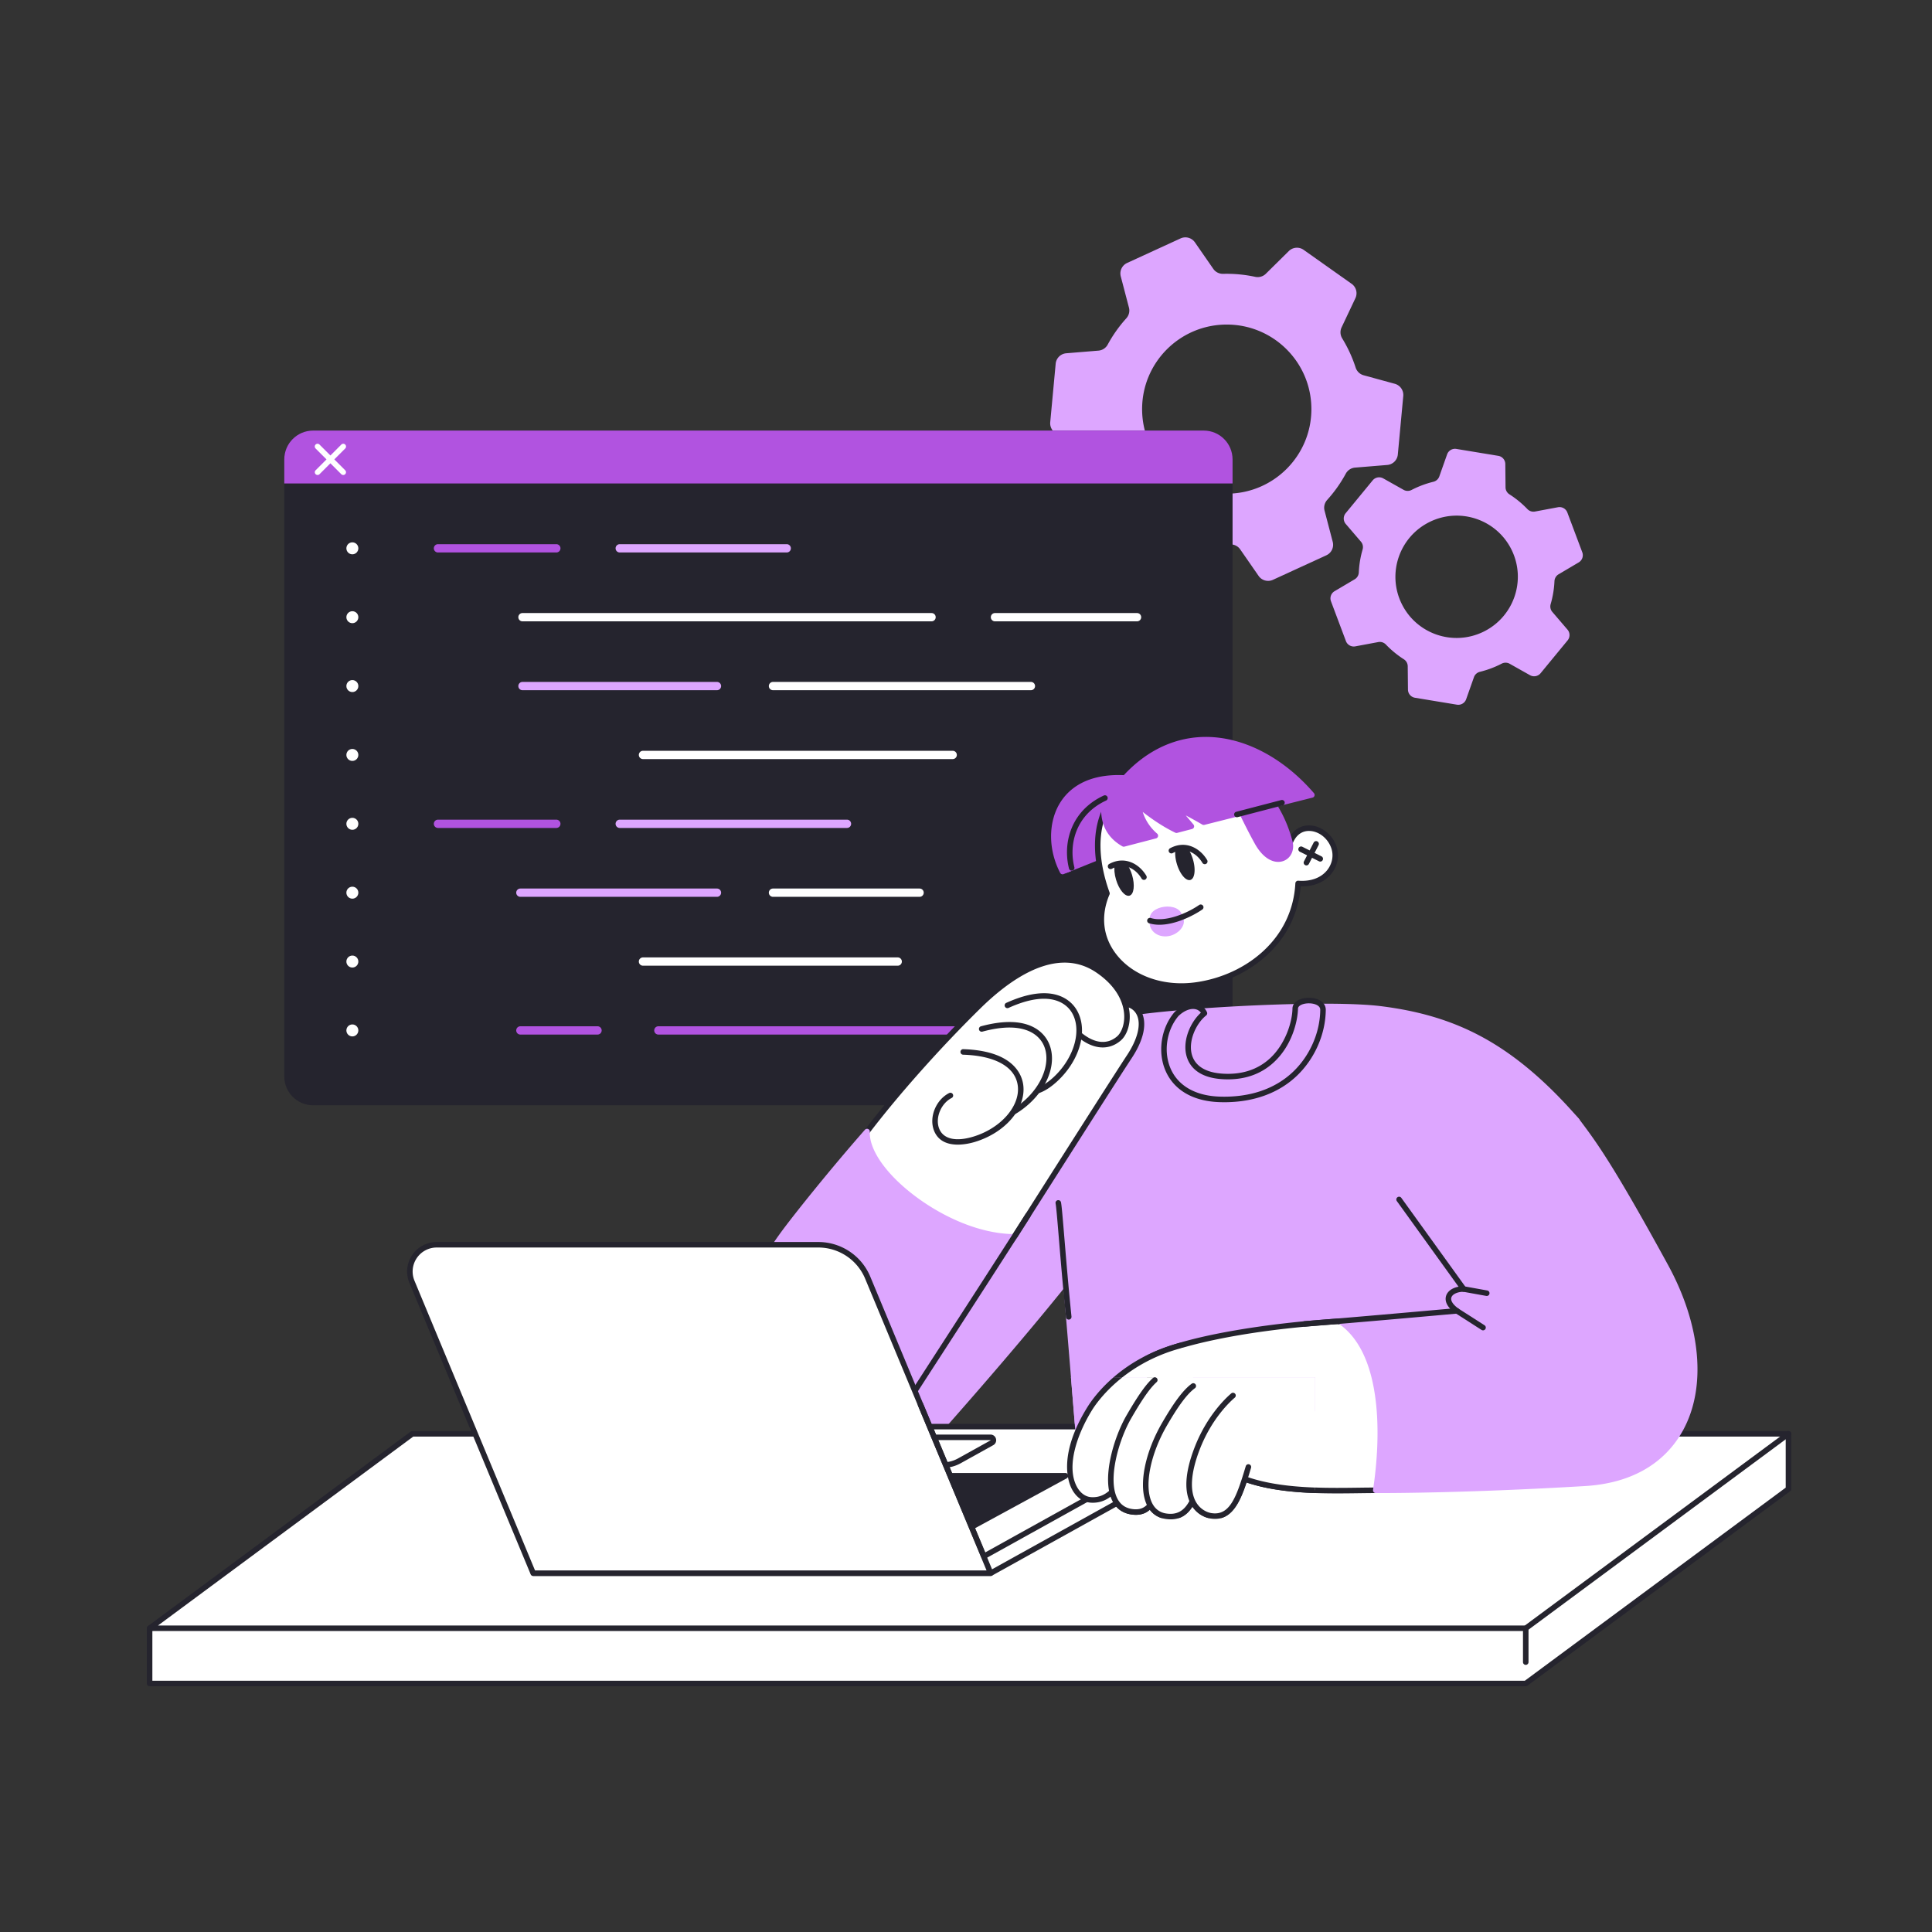 <svg xmlns="http://www.w3.org/2000/svg" viewBox="0 0 1400 1400" width="1400" height="1400"><rect x="0" y="0" width="1400" height="1400" fill="#333333" stroke="none"/><g transform="translate(761.0 172.0) rotate(0.0 128.0 124.5) scale(1.001 1)"><svg width="255.639" height="248.925" viewBox="0 0 255.639 248.925"><path d="m249.472 106.109-22.575-6.187c-2.74-.751-4.892-2.845-5.765-5.548a98.536 98.536 0 0 0-9.721-21.146c-1.483-2.423-1.671-5.42-.458-7.988l10.002-21.162a8.382 8.382 0 0 0-2.733-10.421L183.488 9.052a8.38 8.38 0 0 0-10.737.879l-16.645 16.456c-2.022 2-4.917 2.815-7.697 2.216a97.954 97.954 0 0 0-23.175-2.167c-2.839.074-5.528-1.262-7.146-3.597L104.773 3.61A8.382 8.382 0 0 0 94.382.766l-38.677 17.78a8.38 8.38 0 0 0-4.607 9.738l5.925 22.627c.72 2.747-.018 5.659-1.922 7.765a97.935 97.935 0 0 0-13.444 19c-1.355 2.5-3.859 4.166-6.694 4.399l-23.327 1.919a8.38 8.38 0 0 0-7.658 7.577L.037 133.956a8.382 8.382 0 0 0 6.13 8.859l22.575 6.187c2.74.751 4.892 2.845 5.766 5.548a98.613 98.613 0 0 0 9.72 21.146c1.483 2.423 1.672 5.419.458 7.988l-10.002 21.163a8.382 8.382 0 0 0 2.733 10.421l34.736 24.605a8.38 8.38 0 0 0 10.737-.879l16.645-16.456c2.022-2 4.917-2.816 7.697-2.216a98.006 98.006 0 0 0 23.175 2.167c2.839-.074 5.528 1.262 7.146 3.597l13.316 19.229a8.382 8.382 0 0 0 10.391 2.844l38.676-17.78a8.38 8.38 0 0 0 4.607-9.738l-5.925-22.627c-.719-2.748.018-5.659 1.922-7.766a97.892 97.892 0 0 0 13.444-19c1.355-2.501 3.859-4.166 6.694-4.399l23.328-1.919a8.38 8.38 0 0 0 7.658-7.577l3.94-42.385a8.384 8.384 0 0 0-6.132-8.859zM127.82 185.735c-33.84 0-61.273-27.433-61.273-61.273S93.98 63.189 127.82 63.189s61.273 27.433 61.273 61.273c-.001 33.841-27.434 61.273-61.273 61.273z" fill="#dda6ff"/></svg></g><g transform="translate(206.0 312.0) rotate(0.0 343.5 244.5) scale(1.001 1.001)"><svg width="686.48" height="488.437" viewBox="0 0 686.48 488.437"><path d="M20.878 0h644.723c11.531 0 20.878 9.348 20.878 20.878v446.68c0 11.531-9.348 20.878-20.878 20.878H20.878C9.348 488.437 0 479.089 0 467.558V20.878C0 9.348 9.348 0 20.878 0z" fill="#25242e"/><path d="M665.602 0H20.879C9.348 0 0 9.348 0 20.878v17.419h686.48V20.878C686.48 9.348 677.133 0 665.602 0z" fill="#b153e0"/><g fill="#fff"><path d="M42.68 32.159a1.99 1.99 0 0 1-1.414-.586L22.691 12.998a2 2 0 1 1 2.828-2.828l18.574 18.575a2 2 0 0 1-1.413 3.414z"/><path d="M24.105 32.159a2 2 0 0 1-1.414-3.414L41.266 10.17a2 2 0 1 1 2.828 2.828L25.519 31.573a1.99 1.99 0 0 1-1.414.586z"/></g></svg></g><g transform="translate(1298.0 1037.0) rotate(0.0 -596.0 92.5) scale(-1.002 1)"><svg width="1189.217" height="184.918" viewBox="0 0 1189.217 184.918"><path d="M1187.217 142.918 2 2v40l190 140.918h995.217z" fill="#fff"/><path d="M1187.217 184.918H192c-.429 0-.847-.138-1.191-.394L.809 43.606A2 2 0 0 1 0 42V2A2.001 2.001 0 0 1 2.236.013l1185.217 140.918a2 2 0 0 1 1.764 1.986v40a2 2 0 0 1-2 2zm-994.556-4h992.556v-36.224L4 4.252v36.741z" fill="#25242e"/><path d="M997.217 2H2l190 140.918h995.217z" fill="#fff"/><g fill="#25242e"><path d="M1187.217 144.918H192c-.429 0-.847-.138-1.191-.394L.809 3.606A1.999 1.999 0 0 1 2 0h995.217c.429 0 .847.138 1.191.394l190 140.918a1.999 1.999 0 0 1-1.191 3.606zm-994.556-4h988.502L996.556 4H8.054z"/><path d="M192 169.428a2 2 0 0 1-2-2v-24.511a2 2 0 0 1 4 0v24.511a2 2 0 0 1-2 2z"/></g></svg></g><g transform="translate(251.0 393.0) rotate(0.0 288.0 179.0) scale(1 1.001)"><svg width="575.943" height="357.666" viewBox="0 0 575.943 357.666"><circle cx="4.333" cy="4.333" fill="#fff" r="4.333"/><path d="M319.099 7.333H198.078a3 3 0 1 1 0-6h121.021a3 3 0 1 1 0 6z" fill="#dda6ff"/><path d="M152.141 7.333H66.375a3 3 0 1 1 0-6h85.766a3 3 0 1 1 0 6z" fill="#b153e0"/><g fill="#fff"><path d="M572.944 57.19H469.992a3 3 0 1 1 0-6h102.951a3 3 0 0 1 .001 6zm-148.909 0H127.61a3 3 0 1 1 0-6h296.426a3 3 0 1 1-.001 6z"/><circle cx="4.333" cy="54.19" r="4.333"/><path d="M496.035 107.047H309.141a3 3 0 1 1 0-6h186.894a3 3 0 1 1 0 6z"/></g><path d="M268.546 107.047H127.61a3 3 0 1 1 0-6h140.936a3 3 0 1 1 0 6z" fill="#dda6ff"/><circle cx="4.333" cy="104.047" fill="#fff" r="4.333"/><path d="M439.354 156.904H214.929a3 3 0 1 1 0-6h224.426a3 3 0 1 1-.001 6z" fill="#fff"/><circle cx="4.333" cy="153.904" fill="#fff" r="4.333"/><path d="M362.758 206.762h-164.68a3 3 0 1 1 0-6h164.681a3 3 0 1 1-.001 6z" fill="#dda6ff"/><path d="M152.141 206.762H66.375a3 3 0 1 1 0-6h85.766a3 3 0 1 1 0 6z" fill="#b153e0"/><circle cx="4.333" cy="203.761" fill="#fff" r="4.333"/><path d="M415.369 256.619H309.141a3 3 0 1 1 0-6h106.228a3 3 0 1 1 0 6z" fill="#fff"/><path d="M268.546 256.619H126.078a3 3 0 1 1 0-6h142.468a3 3 0 1 1 0 6z" fill="#dda6ff"/><circle cx="4.333" cy="253.619" fill="#fff" r="4.333"/><path d="M399.524 306.476H214.929a3 3 0 1 1 0-6h184.596a3 3 0 1 1-.001 6z" fill="#fff"/><circle cx="4.333" cy="303.476" fill="#fff" r="4.333"/><path d="M181.992 356.333h-55.915a3 3 0 1 1 0-6h55.915a3 3 0 1 1 0 6zm284.192 0H226.078a3 3 0 1 1 0-6h240.106a3 3 0 1 1 0 6z" fill="#b153e0"/><circle cx="4.333" cy="353.333" fill="#fff" r="4.333"/></svg></g><g transform="translate(530.0 534.0) rotate(0.0 350.0 283.5) scale(1.001 1.001)"><svg width="699.396" height="566.399" viewBox="0 0 699.396 566.399"><g fill="#dda6ff"><path d="M31.049 424.897c14.294-19.162 142.874-173.656 142.874-173.656 58.669-52.141 127.24 48.61 107.182 91.484-28.1 40.752-81.523 104.106-137.715 167.352-61.788 69.544-173.615-3.037-112.341-85.18z"/><path d="M84.336 539.974c-17.584 0-35.068-6.117-48.543-17.096-13.559-11.047-22.111-26.163-24.079-42.564-2.222-18.507 3.91-38.083 17.732-56.613 14.162-18.983 141.654-172.194 142.94-173.739a2.03 2.03 0 0 1 .209-.216c11.666-10.366 24.352-15.448 37.696-15.115 11.623.294 23.695 4.872 34.912 13.24 31.431 23.446 49.758 69.956 37.713 95.702a2.004 2.004 0 0 1-.165.288c-31.488 45.664-92.352 116.316-137.867 167.544-10.782 12.137-29.302 26.923-56.3 28.45a76.219 76.219 0 0 1-4.248.119zM31.049 424.897l1.603 1.196c-30.502 40.89-16.01 76.022 5.668 93.684 35.333 28.788 79.735 15.802 103.575-11.028 45.393-51.092 106.067-121.518 137.468-167.02 10.985-23.826-7.072-68.661-36.551-90.652-13.32-9.936-39.781-22.93-67.448 1.56-4.16 4.999-128.778 154.778-142.711 173.457z"/><path d="M173.922 251.241c13.855-13.63 57.519-38.426 116.701-47.627 37.103-5.768 141.272-11.476 179.31-6.721 52.554 6.57 94.261 25.699 142.076 80.868l-120.383 66.395-195.75 4.044z"/><path d="M295.876 350.201c-.452 0-.891-.153-1.245-.435l-121.953-96.96a1.997 1.997 0 0 1-.158-2.991c13.94-13.713 58.246-38.919 117.797-48.178 18.523-2.88 53.663-5.756 89.524-7.328 40.25-1.765 73.178-1.547 90.341.6 28.597 3.574 51.96 10.704 73.523 22.437 23.672 12.88 46.509 32.214 69.816 59.105a1.998 1.998 0 0 1-.545 3.06l-120.383 66.396a2.008 2.008 0 0 1-.925.249l-195.75 4.045h-.042zm-118.897-99.085 119.576 95.07 194.536-4.02 117.78-64.96c-49.778-56.737-91.7-72.393-139.187-78.329-37.27-4.66-141.616.938-178.754 6.713-56.422 8.772-98.742 31.888-113.951 45.526z"/><path d="m531.652 340.897 18.971 123.789s-272.468 46.696-298.883 46.696c0 0-13.328-165.45-15.1-174.05-16.145-78.393 186.35-44.262 186.35-44.262z"/><path d="M251.74 513.382a2.001 2.001 0 0 1-1.994-1.84c-.133-1.653-13.339-165.424-15.065-173.807-2.62-12.719.153-23.42 8.24-31.805 15.669-16.247 50.865-23.67 104.614-22.043 39.735 1.197 75.431 7.15 75.787 7.21.163.028.322.075.473.143l108.661 47.826a1.998 1.998 0 0 1 1.171 1.527l18.971 123.79a2 2 0 0 1-1.639 2.274c-11.13 1.909-272.936 46.725-299.219 46.725zm81.883-225.661c-35.656 0-71.998 4.579-87.822 20.987-7.216 7.481-9.571 16.713-7.201 28.221 1.693 8.221 13.425 153.111 14.982 172.398 33.176-1.69 270.74-42.176 294.767-46.28l-18.507-120.762-107.425-47.282c-3.623-.591-45.706-7.282-88.794-7.282z"/></g><path d="M244.201 421.818a2 2 0 0 1-1.987-1.795c-2.196-21.316-3.911-42.013-5.164-57.124-1.101-13.282-1.897-22.88-2.367-25.163a2 2 0 0 1 1.555-2.362 1.995 1.995 0 0 1 2.362 1.556c.519 2.52 1.281 11.717 2.436 25.64 1.252 15.094 2.966 35.768 5.157 57.044a2 2 0 0 1-1.992 2.204z" fill="#25242e"/><path d="M300.164 450.448c17.772-10.568 67.404-22.857 138.619-27.361 50.535 7.083 55.66 96.863 27.691 122.29-29.636 0-81.765 3.596-110.971-16.318-12.326-8.405-64.608-73.099-55.339-78.611z" fill="#fff"/><path d="M438.633 547.634c-28.718 0-62.358-1.99-84.256-16.923-12.153-8.286-57.731-64.258-57.304-78.067.07-2.261 1.164-3.377 2.069-3.915 24.458-14.545 87.694-24.361 139.515-27.638a2.1 2.1 0 0 1 .404.016c19.467 2.729 34.271 17.464 41.685 41.493 9.634 31.222 3.835 69.02-12.926 84.257a2 2 0 0 1-1.345.521c-3.665 0-7.694.056-11.96.114-5.034.069-10.368.142-15.882.142zm-137.452-95.465c.002 0-.219.342-.046 1.511.913 6.139 10.057 20.854 24.462 39.362 12.484 16.039 25.824 30.812 31.032 34.364 25.058 17.087 67.118 16.512 97.829 16.085a976.96 976.96 0 0 1 11.226-.113c15.03-14.419 20.193-50.578 11.239-79.6-4.003-12.973-14.285-35.214-38.219-38.683-71.14 4.517-120.324 16.846-137.518 27.07z" fill="#25242e"/><path d="M324.885 486.274c14.331-12.901 10.892-45.609 0-44.054-31.851 4.548-58.428 32.662-65.409 43.911-24.407 39.332-13.672 65.385 1.002 66.189 20.118 1.102 25.521-25.585 35.835-40.65 10.14-14.81 28.572-25.396 28.572-25.396z" fill="#fff"/><path d="M261.674 554.353c-.429 0-.863-.012-1.305-.036-5.716-.313-10.787-3.933-13.912-9.931-2.729-5.237-9.976-24.99 11.32-59.311 4.971-8.01 24.464-35.029 66.587-46.396a2 2 0 1 1 1.042 3.861c-41.758 11.268-60.831 39.165-64.231 44.644-10.515 16.944-18.971 40.384-11.172 55.353 2.456 4.714 6.314 7.552 10.584 7.785 13.315.743 19.574-11.979 26.198-25.433 2.451-4.979 4.986-10.128 7.877-14.351 10.279-15.014 28.457-25.559 29.226-26a2 2 0 0 1 1.993 3.468c-.18.104-18.164 10.544-27.918 24.791-2.729 3.986-5.09 8.781-7.589 13.857-6.402 13.007-13.637 27.698-28.7 27.699z" fill="#25242e"/><path d="M306.534 465.533c-4.01 3.654-9.17 9.977-18.875 26.82-12.6 21.867-22.861 66.539 3.647 68.698 19.237 1.567 17.316-26.281 22.707-43.481 3.991-12.734 16.66-26.426 23.936-34.66 7.278-8.234-12.446-31.979-31.415-17.377z" fill="#fff"/><path d="M292.87 563.116c-.559 0-1.132-.023-1.726-.072-6.985-.568-12.092-3.84-15.18-9.722-8.372-15.949.995-46.406 9.962-61.968 10.423-18.089 15.585-23.951 19.261-27.3a2 2 0 0 1 2.694 2.957c-3.448 3.142-8.341 8.728-18.489 26.34-8.861 15.378-17.226 44.128-9.886 58.111 2.443 4.653 6.356 7.138 11.963 7.595 11.578.935 14.394-10.097 17.367-27.047.903-5.146 1.836-10.467 3.269-15.039 3.859-12.312 15.294-25.19 22.861-33.711l1.485-1.675a2 2 0 1 1 2.997 2.648l-1.491 1.683c-7.34 8.266-18.432 20.757-22.035 32.251-1.355 4.324-2.266 9.515-3.146 14.534-2.506 14.289-5.337 30.413-19.906 30.415z" fill="#25242e"/><path d="M370.312 490.25c2.842-13.303-15.064-35.717-35.927-20.417-6.3 4.62-13.001 14.2-20.683 27.426-17.432 30.012-19.31 63.524.528 66.819 21.4 3.554 23.146-23.224 28.507-41.402 5.155-17.477 27.575-32.426 27.575-32.426z" fill="#fff"/><path d="M318.07 566.412a25.28 25.28 0 0 1-4.168-.361c-5.923-.983-10.462-4.495-13.127-10.155-6.278-13.334-1.778-37.302 11.197-59.641 8.723-15.018 15.271-23.664 21.229-28.033a2 2 0 1 1 2.366 3.225c-5.493 4.029-11.703 12.3-20.136 26.818-12.152 20.921-16.69 43.919-11.037 55.927 2.11 4.481 5.529 7.145 10.163 7.914 15.836 2.623 19.626-13.132 23.64-29.82.861-3.578 1.674-6.959 2.622-10.174 5.299-17.967 27.443-32.897 28.383-33.524a2 2 0 0 1 2.22 3.328c-.218.146-21.88 14.761-26.766 31.327-.92 3.118-1.721 6.45-2.569 9.979-3.76 15.629-7.985 33.189-24.017 33.19z" fill="#25242e"/><path d="M403.554 533.803c2.892-3.993-30.18-66.175-40.408-57.065-.88.784-16.393 13.414-26.041 38.543-14.794 38.531 3.057 47.496 10.209 48.574 15.331 2.313 20.585-14.034 26.984-35.382 6.737 7.096 20.333 9.394 29.256 5.33z" fill="#fff"/><path d="M350.121 566.075a20.79 20.79 0 0 1-3.106-.242c-2.134-.321-9.455-1.984-14.048-9.871-5.448-9.356-4.684-23.284 2.27-41.397 8.768-22.837 22.45-35.774 26.435-39.196l.143-.123a1.999 1.999 0 1 1 2.661 2.986l-.198.172c-3.805 3.267-16.874 15.633-25.307 37.595-6.407 16.688-7.288 29.811-2.548 37.951 2.938 5.045 7.705 7.403 11.188 7.929 13.283 2.004 18.065-11.607 24.77-33.979a2 2 0 0 1 3.832 1.148c-5.697 19.006-11.1 37.024-26.092 37.027z" fill="#25242e"/><path d="m440.734 423.087 84.449-7.616c-11.491-8.214-5.108-15.793 4.879-15.793l-77.071-106.607c-24.078-74.706 127.862-50.945 159.018-15.31 11.933 15.942 23.4 30.707 64.242 105.376 42.068 76.91 20.74 152.469-58.381 157.176-92.58 5.508-151.396 5.064-151.396 5.064 6.432-42.928 5.895-100.504-25.74-122.29z" fill="#dda6ff"/><path d="M469.426 547.384c-1.888 0-2.893-.006-2.968-.007a2.001 2.001 0 0 1-1.963-2.296c2.635-17.59 5.019-43.75 1.405-68.489-3.637-24.896-12.486-42.345-26.3-51.857a2 2 0 0 1 .955-3.639l79.761-7.193c-3.747-4.034-3.531-7.445-2.927-9.33 1.071-3.338 4.449-5.735 8.994-6.57l-75.013-103.76a2.003 2.003 0 0 1-.283-.559c-7.901-24.514 3.264-36.919 14.021-43.009 36.345-20.576 124.585-1.477 148.406 25.769.033.038.065.077.095.118l.935 1.248c11.611 15.499 23.618 31.525 63.46 104.366 24.022 43.919 28.04 88.796 10.747 120.046-13.431 24.27-37.9 38.132-70.764 40.087-80.043 4.764-135.468 5.075-148.561 5.075zm-.64-4c11.733-.01 67.603-.227 148.965-5.067 31.426-1.87 54.768-15.021 67.501-38.031 16.626-30.045 12.605-73.479-10.756-116.189-39.706-72.591-51.625-88.501-63.152-103.888l-.89-1.188c-10.579-12.044-36.792-23.566-66.82-29.368-32.025-6.187-60.643-4.504-76.554 4.503-13.687 7.748-17.818 20.533-12.281 38.002l76.884 106.348a2 2 0 0 1-1.621 3.172c-4.442 0-8.087 1.692-8.864 4.116-.724 2.259 1.152 5.193 5.149 8.051a2 2 0 0 1-.983 3.619l-79.36 7.157c12.402 10.613 20.419 27.87 23.855 51.394 3.53 24.166 1.46 49.577-1.073 67.369z" fill="#dda6ff"/><path d="M414.976 426.946a2 2 0 0 1-.15-3.995c27.948-2.128 88.241-7.505 105.488-9.051-3.746-4.033-3.53-7.444-2.925-9.329 1.071-3.34 4.451-5.737 9-6.571l-44.644-61.953a2 2 0 1 1 3.245-2.338l46.695 64.799a1.999 1.999 0 0 1-1.622 3.169c-4.442 0-8.087 1.692-8.864 4.116-.724 2.259 1.152 5.193 5.149 8.051a2 2 0 0 1-.983 3.619c-.772.069-77.563 6.989-110.233 9.477a2.073 2.073 0 0 1-.156.006z" fill="#25242e"/><path d="M546.803 404.697c-.118 0-.237-.01-.357-.032l-16.739-3.02a1.999 1.999 0 0 1-1.613-2.323 1.995 1.995 0 0 1 2.323-1.612l16.739 3.02a1.999 1.999 0 0 1-.353 3.967zm-2.685 24.893c-.369 0-.742-.102-1.076-.315l-18.937-12.119a2 2 0 1 1 2.157-3.369l18.937 12.119a2 2 0 0 1-1.081 3.684z" fill="#25242e"/><path d="m265.642 87.034-23.117 9.308c-4.723-29.721 4.963-51.511 36.541-61.252z" fill="#b153e0"/><path d="M242.526 98.341a1.997 1.997 0 0 1-1.976-1.687c-5.205-32.751 7.556-54.107 37.927-63.477a2.001 2.001 0 0 1 2.526 2.411l-13.424 51.944a2 2 0 0 1-1.189 1.355l-23.117 9.308a1.983 1.983 0 0 1-.747.146zm33.686-60.198c-25.306 9.018-35.82 27.186-32.075 55.394l19.822-7.981zm-10.57 48.891h.01z" fill="#b153e0"/><path d="M271.875 113.292c-15.244-42.371-5.583-79.999 41.204-92.973 48.41-13.424 79.218 13.647 91.314 56.226 6.768-17.603 27.848-10.925 32.116 4.492 3.158 11.407-5.751 26.573-26.256 25.046-2.185 41.689-36.917 68.187-73.411 73.455-44.679 6.45-81.54-27.284-64.967-66.246z" fill="#fff"/><path d="M325.773 182.34c-20.615 0-39.304-8.24-50.459-22.732-10.362-13.462-12.333-29.902-5.583-46.373-8.72-24.663-8.722-46.595.005-63.46 7.821-15.116 22.224-25.676 42.809-31.384 23.638-6.554 44.14-4.07 60.936 7.388 13.998 9.548 24.791 25.212 31.395 45.488 3.312-4.896 8.252-7.472 14.085-7.184 8.769.425 16.96 7.33 19.476 16.42 1.756 6.343.175 13.332-4.23 18.696-4.972 6.054-12.757 9.204-22.086 8.979-1.49 19.218-9.883 36.388-24.35 49.759-13.453 12.434-31.438 20.809-50.643 23.581a79.538 79.538 0 0 1-11.355.822zm11.209-163.506c-7.362 0-15.16 1.137-23.368 3.413-19.469 5.398-33.036 15.278-40.325 29.366-8.288 16.02-8.126 37.113.468 61.002.171.475.156.995-.042 1.46-6.519 15.324-4.825 30.629 4.769 43.094 12.294 15.973 34.546 23.784 58.073 20.391 18.412-2.658 35.636-10.67 48.499-22.56 14.184-13.109 22.206-30.061 23.2-49.021.028-.537.272-1.041.676-1.396s.933-.539 1.47-.493c8.88.659 16.238-1.977 20.714-7.429 3.58-4.358 4.875-10 3.466-15.091-2.069-7.473-8.72-13.147-15.815-13.491-5.686-.272-10.124 2.986-12.507 9.185a2 2 0 0 1-3.791-.171c-6.155-21.665-16.958-38.266-31.243-48.009-10.009-6.829-21.47-10.25-34.244-10.25z" fill="#25242e"/><path d="M365.704 46.503s6.968 15.359 14.852 29.625c11.052 19.998 26.285 12.359 23.837.418-5.091-19.688-15.026-34.781-28.508-46.51z" fill="#b153e0"/><path d="M395.853 90.468c-5.179 0-11.577-3.476-17.047-13.373-7.832-14.171-14.853-29.612-14.923-29.767a2.002 2.002 0 0 1 .12-1.878l10.182-16.467a2.002 2.002 0 0 1 3.014-.457c14.624 12.722 24.153 28.265 29.131 47.518.009.033.016.066.023.1 1.255 6.12-1.508 11.738-6.717 13.661a10.904 10.904 0 0 1-3.783.663zm-27.884-43.826c1.654 3.584 7.705 16.517 14.338 28.518 5.684 10.285 12.14 12.294 15.944 10.893 3.299-1.218 5.019-4.938 4.193-9.058-4.57-17.636-13.12-32.014-26.11-43.881z" fill="#b153e0"/><path d="M426.275 90.244c-.301 0-.606-.067-.893-.211l-13.863-6.932a2 2 0 0 1 1.789-3.579l13.863 6.932a2 2 0 0 1-.896 3.79z" fill="#25242e"/><path d="M416.268 93.018a1.999 1.999 0 0 1-1.776-2.916l7.007-13.593a1.999 1.999 0 1 1 3.555 1.832l-7.007 13.593a1.997 1.997 0 0 1-1.779 1.084zm-73.585-.882c-.684 0-1.35-.351-1.724-.982-4.161-7.04-12.414-11.951-21.474-7.058a2 2 0 1 1-1.901-3.52c11.338-6.127 21.85.134 26.819 8.542a2 2 0 0 1-1.72 3.018z" fill="#25242e"/><path d="M322.493 92.005c2.197 7.329 6.572 12.493 9.771 11.534s4.012-7.678 1.815-15.007c-1.047-3.492-2.588-6.493-4.261-8.574-.281-.35-8.222.8-8.329 1.401-.5 2.803-.199 6.633 1.004 10.646zm-23.848 11.497c-.684 0-1.35-.351-1.724-.982-4.161-7.04-12.414-11.956-21.474-7.058a2 2 0 0 1-1.901-3.52c11.338-6.127 21.85.133 26.819 8.542a2 2 0 0 1-1.72 3.018z" fill="#25242e"/><path d="M278.455 103.371c2.197 7.329 6.572 12.493 9.771 11.534s4.012-7.678 1.815-15.007c-1.047-3.492-2.588-6.493-4.261-8.574-.281-.35-8.222.8-8.329 1.401-.499 2.803-.199 6.633 1.004 10.646z" fill="#25242e"/><path d="M284.911 29.726c41.257-45.222 98.093-30.827 135.286 12.276l-78.294 19.736c-7.692-4.518-16.07-8.923-20.584-10.812l11.656 13.799-10.769 2.805c-9.752-4.706-18.91-11.132-27.763-18.443 1.482 8.927 5.518 16.466 12.447 22.433l-22.852 5.954c-11.811-6.714-16.356-17.791-13.634-33.23-22.767 10.527-28.502 33.081-24.07 50.563l-6.579 2.649c-14.355-27.631-6.093-70.42 45.156-67.73z" fill="#b153e0"/><path d="M239.756 99.458a2 2 0 0 1-1.776-1.078c-8.866-17.068-8.734-37.201.339-51.291 6.125-9.512 19.028-20.551 45.753-19.404C301.175 9.263 322.054-.285 344.52.007c27.067.375 55.201 15.205 77.19 40.688a2 2 0 0 1-1.025 3.246l-78.294 19.736a2.012 2.012 0 0 1-1.502-.215 282.278 282.278 0 0 0-11.978-6.646l5.59 6.618a2.002 2.002 0 0 1-1.023 3.227l-10.769 2.806a2.007 2.007 0 0 1-1.374-.135c-7.557-3.646-15.312-8.584-23.583-15.023 1.984 6.162 5.482 11.425 10.442 15.696a2 2 0 0 1-.801 3.451l-22.852 5.954a2 2 0 0 1-1.493-.197c-11.551-6.565-16.64-17.133-15.16-31.442-18.971 10.633-23.641 30.675-19.617 46.546a2 2 0 0 1-1.192 2.347l-6.579 2.649a1.982 1.982 0 0 1-.744.145zm40.634-67.853c-17.917 0-31.244 6.056-38.708 17.649-7.899 12.268-8.229 30.403-.96 45.658l3.275-1.319c-3.875-18.094 2.449-40.475 25.568-51.163a2 2 0 0 1 2.809 2.163c-2.528 14.339 1.384 24.403 11.959 30.738l18.558-4.835c-5.546-5.73-9.046-12.805-10.42-21.081a2.001 2.001 0 0 1 3.247-1.87c9.518 7.86 18.26 13.71 26.7 17.863l6.981-1.818-9.607-11.373c-.596-.706-.631-1.729-.085-2.474s1.532-1.021 2.385-.662c4.467 1.869 12.475 6.059 20.117 10.517l74.318-18.733c-20.898-23.12-47.005-36.512-72.059-36.858-21.572-.326-41.65 9.061-58.077 27.066a1.986 1.986 0 0 1-1.582.649 86.441 86.441 0 0 0-4.419-.117z" fill="#b153e0"/><path d="M365.936 58.139a2.001 2.001 0 0 1-.503-3.936l32.621-8.498a2 2 0 0 1 1.008 3.871l-32.621 8.498a2.006 2.006 0 0 1-.505.065zM246.332 96.808a2 2 0 0 1-1.937-1.509c-4.658-18.37 1.318-41.842 25.169-52.869a2 2 0 0 1 1.679 3.631c-21.768 10.064-27.222 31.488-22.97 48.256a2 2 0 0 1-1.941 2.491z" fill="#25242e"/><path d="M326.391 129.97c-1.344-11.429-25.757-8.263-23.416 3.025-1.363 5.043 3.352 11.892 12.05 11.377 8.384-.495 15.441-8.836 11.366-14.402z" fill="#dda6ff"/><path d="M309.858 135.972c-2.587 0-5.107-.325-7.481-1.069a2 2 0 0 1-1.31-2.507 1.999 1.999 0 0 1 2.507-1.31c9.995 3.132 25.186-2.698 35.072-9.441a2 2 0 0 1 2.254 3.304c-6.712 4.578-19.522 11.023-31.042 11.023z" fill="#25242e"/><path d="M204.787 361.929c34.662-54.564 74.433-117.048 83.238-130.368 25.558-38.666-10.768-52.154-28.292-21.865-10.43 18.028-24.613 26.133-32.449 19.341s-.545-47.982 11.424-29.096c13.315 21.01 29.918 28.524 41.788 18.383 7.969-6.807 11.817-31.031-15.178-49.407-25.049-17.051-56.003-3.78-86.504 26.206-27.88 27.409-58.178 61.121-80.627 90.553-26.67 34.967 80.021 118.094 106.6 76.253z" fill="#fff"/><path d="M181.908 375.434c-1.032 0-2.085-.038-3.161-.114-28.954-2.057-70.034-32.113-82.934-60.682-5.408-11.978-5.137-22.411.784-30.175 21.605-28.326 51.817-62.258 80.815-90.767 34.223-33.646 65.01-42.785 89.031-26.434 11.929 8.12 17.466 16.969 19.97 24.138 4.822.903 8.699 3.863 10.75 8.255 2.218 4.75 4.198 15.355-7.47 33.008-8.947 13.536-50.193 78.35-83.218 130.338-5.19 8.171-13.644 12.432-24.567 12.433zm59.295-212.045c-21.844 0-44.201 16.657-60.987 33.159-28.871 28.384-58.942 62.156-80.439 90.341-6.285 8.24-3.643 18.743-.319 26.103 12.175 26.962 52.333 56.403 79.572 58.338 11.056.784 19.155-2.738 24.068-10.473 33.034-52.003 74.294-116.839 83.257-130.398 7.737-11.706 10.356-22.316 7.183-29.11-1.22-2.612-3.257-4.49-5.874-5.469.396 1.881.588 3.564.666 4.988.425 7.772-2.14 15.222-6.536 18.977-4.643 3.967-10.187 5.595-16.034 4.717-9.851-1.483-20.058-9.848-28.743-23.551-1.704-2.688-3.368-4.132-4.565-3.969-1.202.168-3.152 2.208-4.691 7.405-2.609 8.812-2.19 20.46.831 23.078.835.724.925 1.987.201 2.821a1.998 1.998 0 0 1-2.821.202c-5.25-4.551-4.562-18.742-2.047-27.237 1.842-6.223 4.6-9.761 7.974-10.23 2.943-.418 5.802 1.537 8.496 5.789 7.937 12.524 17.399 20.446 25.96 21.736 4.733.707 9.052-.566 12.84-3.803 2.853-2.438 5.549-8.242 5.14-15.718-.357-6.518-3.448-19.15-20.144-30.516-7.409-5.044-15.166-7.18-22.988-7.18z" fill="#25242e"/><path d="M148.047 451.34c7.029-11.081 30.698-48.412 56.74-89.411-48.132-.351-107.873-46.342-106.6-76.253-25.532 29.098-49.747 59.447-58.997 71.811-76.562 102.333-21.717 180.985 45.925 180.481 0 0 46.453-60.649 62.932-86.628z" fill="#dda6ff"/><path d="M84.467 539.97c-32.06 0-60.712-17.35-74.889-45.4-19.331-38.248-9.122-88.65 28.01-138.281 8.997-12.025 32.997-42.188 59.096-71.932a2.002 2.002 0 0 1 3.502 1.404c-.391 9.195 5.557 20.739 16.749 32.503 18.928 19.896 54.498 41.421 87.868 41.665a2 2 0 0 1 1.674 3.072 136405.988 136405.988 0 0 0-52.823 83.235l-3.917 6.175c-16.337 25.755-62.568 86.166-63.033 86.772-.375.49-.956.779-1.573.784-.222.003-.443.003-.664.003zm12.021-249.311c-24.766 28.439-47.105 56.542-55.697 68.026-36.187 48.368-46.263 97.239-27.643 134.081 13.44 26.592 40.576 43.079 70.977 43.204 5.488-7.187 47-61.687 62.233-85.701l3.916-6.175c9.545-15.051 29.293-46.188 50.938-80.268-33.473-1.669-68.353-23.02-87.176-42.805-10.05-10.562-16.131-21.144-17.548-30.362zm51.559 160.681h.01z" fill="#dda6ff"/><path d="M131.265 477.828a2 2 0 0 1-1.687-3.072c2.467-3.89 10.4-16.148 20.442-31.668 18.348-28.354 46.074-71.202 62.989-97.83a2.001 2.001 0 0 1 3.377 2.145c-16.924 26.643-44.656 69.499-63.007 97.858-10.037 15.512-17.965 27.764-20.423 31.638a1.998 1.998 0 0 1-1.691.929z" fill="#25242e"/><path d="M199.75 194.373c54.521-24.764 66.138 24.214 34.959 53.292-26.101 24.343-41.853-4.829-28.832-19.906z" fill="#fff"/><path d="M216.034 259.041a16.035 16.035 0 0 1-11.116-4.402c-6.566-6.32-8.356-19.154-.554-28.188a2 2 0 1 1 3.027 2.615c-6.319 7.316-4.946 17.64.301 22.69 6.07 5.844 15.659 3.766 25.653-5.555 15.295-14.265 20.827-35.104 12.593-47.443-3.567-5.347-15.128-16.298-45.361-2.563a2.001 2.001 0 0 1-1.654-3.642c33.026-15 46.208-2.209 50.342 3.986 9.447 14.156 3.776 36.765-13.192 52.589-8.169 7.618-14.898 9.912-20.039 9.913z" fill="#25242e"/><path d="M181.209 211.407c57.798-15.655 61.372 34.554 25.916 58.228-29.683 19.819-40.845-10.696-24.694-25.112z" fill="#fff"/><path d="M189.62 278.171c-7.38 0-11.44-4.138-12.911-6.038-6.357-8.213-4.388-21.269 4.389-29.103a2 2 0 1 1 2.664 2.984c-6.344 5.662-9.42 16.524-3.89 23.669 5.03 6.498 14.802 5.858 26.141-1.712 17.394-11.614 26.211-31.291 20.072-44.796-2.659-5.851-12.305-18.522-44.355-9.839a2 2 0 1 1-1.045-3.861c35.011-9.48 45.96 5.265 49.042 12.045 7.043 15.494-2.197 36.894-21.493 49.777-7.714 5.153-13.855 6.874-18.614 6.874z" fill="#25242e"/><path d="M167.812 228.042c59.851 1.894 48.617 50.961 7.794 63.257-34.174 10.294-33.831-23.169-17.076-31.703z" fill="#fff"/><path d="M163.882 295.145c-6.698 0-13.963-2.07-17.158-10.026-3.863-9.62 1.23-22.38 10.9-27.305a2 2 0 1 1 1.816 3.564c-7.794 3.97-12.085 14.575-9.003 22.25 2.997 7.464 11.961 9.562 24.594 5.756 20.026-6.032 34.202-22.279 32.271-36.988-1.767-13.467-16.183-21.615-39.552-22.354a2 2 0 0 1-1.936-2.062c.035-1.104.957-1.996 2.062-1.936 36.255 1.147 42.423 18.447 43.392 25.833 2.214 16.874-12.868 34.646-35.084 41.338-2.379.716-7.175 1.93-12.302 1.93z" fill="#25242e"/><path d="M428.272 197.621c-.249 26.844-20.787 66.6-74.969 64.766-43.816-1.483-47.659-42.209-31.142-61.702 7.962-7.698 17.019-7.423 20.279-.623-14.066 11.198-21.658 43.668 13.272 45.721 40.028 2.353 52.133-33.426 52.457-49.1.105-7.745 20.226-8.113 20.103.938z" fill="#dda6ff"/><path d="M356.804 264.446c-1.18 0-2.37-.021-3.569-.061-18.921-.641-32.721-8.622-38.858-22.477-6.017-13.583-3.444-31.066 6.258-42.518.043-.051.088-.099.136-.145 4.946-4.782 10.631-7.009 15.597-6.121 3.503.629 6.3 2.784 7.876 6.07a2 2 0 0 1-.558 2.43c-7.459 5.938-13.324 18.992-10.166 28.96 2.511 7.926 10.226 12.49 22.31 13.201 13.746.808 25.218-2.94 34.092-11.136 10.859-10.03 16.034-25.697 16.248-36.01.033-2.425 1.439-4.545 3.961-5.955 4.498-2.517 11.712-2.445 16.082.157 2.655 1.581 4.096 3.996 4.06 6.8-.163 17.458-7.944 35.24-20.817 47.569-13.175 12.622-31.322 19.236-52.652 19.236zm-33.181-62.393c-8.695 10.325-10.995 26.032-5.588 38.235 5.482 12.376 18.032 19.514 35.336 20.099 21.773.741 40.211-5.51 53.318-18.063 12.111-11.6 19.432-28.318 19.583-44.722v-.009c.019-1.374-.67-2.458-2.107-3.313-3.109-1.853-8.868-1.901-12.082-.103-1.257.703-1.901 1.555-1.914 2.532-.177 8.599-4.07 26.444-17.533 38.88-9.704 8.963-22.166 13.063-37.041 12.189-17.538-1.03-23.758-9.262-25.888-15.985-3.574-11.28 2.332-25.011 10.155-32.158-1.029-1.38-2.458-2.26-4.2-2.573-3.611-.645-8.105 1.218-12.039 4.991z" fill="#25242e"/></svg></g><g transform="translate(295.0 900.0) rotate(0.0 299.0 121.0) scale(1 0.998)"><svg width="598.013" height="242.483" viewBox="0 0 598.013 242.483"><path d="M587.261 134.036H255.994l-169.28 94.172h26.974l-22.065 12.275H422.89l169.28-94.172c5.274-2.959 6.389-12.275-4.909-12.275z" fill="#fff"/><g fill="#25242e"><path d="M422.89 242.483H91.622a2 2 0 0 1-.972-3.748l15.328-8.527H86.713a2 2 0 0 1-.973-3.748l169.281-94.172c.297-.166.632-.252.972-.252H587.26c8.049 0 10.033 4.267 10.512 6.101.952 3.641-1.037 7.904-4.625 9.918L423.86 242.231a1.992 1.992 0 0 1-.972.252zm-323.559-4h323.04l168.827-93.92c1.979-1.11 3.196-3.541 2.706-5.414-.517-1.978-2.938-3.113-6.642-3.113H256.513l-162.09 90.172h19.264a2 2 0 0 1 .972 3.748z"/><path d="M417.983 230.208a2 2 0 0 1-.974-3.748l169.28-94.172a2 2 0 1 1 1.944 3.495l-169.28 94.172a1.996 1.996 0 0 1-.971.252zM244.381 167.72h232.615c2.141 0 2.869 2.856.989 3.881l-77.853 42.45a14.997 14.997 0 0 1-7.177 1.829H160.341c-2.141 0-2.869-2.856-.989-3.881l77.853-42.45a14.997 14.997 0 0 1 7.177-1.829zm144.116-3.774h-56.479c-1.901 0-3.499-1.236-3.976-3.076s.318-3.697 1.979-4.621l23.665-13.165a25.944 25.944 0 0 1 12.581-3.264h56.479c1.901 0 3.499 1.236 3.976 3.076s-.318 3.697-1.979 4.621l-23.666 13.166a25.946 25.946 0 0 1-12.581 3.264zm-22.23-20.126c-3.713 0-7.391.954-10.636 2.76l-23.666 13.165c-.07.074-.045.171-.014.195l56.546.007c3.713 0 7.391-.954 10.636-2.759l23.666-13.165c.07-.074.045-.171.014-.195l-56.546-.007z"/></g><path d="M91.369 240.483H422.89L333.807 25.965A38.874 38.874 0 0 0 297.905 2H21.468C7.6 2-1.812 16.099 3.507 28.907z" fill="#fff"/><path d="M422.89 242.483H91.369a2 2 0 0 1-1.847-1.233L1.66 29.674A21.411 21.411 0 0 1 3.629 9.54 21.407 21.407 0 0 1 21.468 0h276.437c16.575 0 31.392 9.891 37.749 25.198l89.083 214.518a2 2 0 0 1-1.847 2.767zm-330.186-4h327.19L331.96 26.732A36.771 36.771 0 0 0 297.905 4H21.468C15.625 4 10.2 6.901 6.956 11.761S3.113 22.744 5.354 28.14z" fill="#25242e"/><path d="M417.982 230.208a2.002 2.002 0 0 1-1.847-1.231l-45.906-110.091a2 2 0 0 1 3.692-1.54l45.906 110.091a2 2 0 0 1-1.845 2.771z" fill="#25242e"/></svg></g><g transform="translate(963.0 328.0) rotate(-25.901 92.5 90.0) scale(0.724 0.723)"><svg width="255.639" height="248.925" viewBox="0 0 255.639 248.925"><path d="m249.472 106.109-22.575-6.187c-2.74-.751-4.892-2.845-5.765-5.548a98.536 98.536 0 0 0-9.721-21.146c-1.483-2.423-1.671-5.42-.458-7.988l10.002-21.162a8.382 8.382 0 0 0-2.733-10.421L183.488 9.052a8.38 8.38 0 0 0-10.737.879l-16.645 16.456c-2.022 2-4.917 2.815-7.697 2.216a97.954 97.954 0 0 0-23.175-2.167c-2.839.074-5.528-1.262-7.146-3.597L104.773 3.61A8.382 8.382 0 0 0 94.382.766l-38.677 17.78a8.38 8.38 0 0 0-4.607 9.738l5.925 22.627c.72 2.747-.018 5.659-1.922 7.765a97.935 97.935 0 0 0-13.444 19c-1.355 2.5-3.859 4.166-6.694 4.399l-23.327 1.919a8.38 8.38 0 0 0-7.658 7.577L.037 133.956a8.382 8.382 0 0 0 6.13 8.859l22.575 6.187c2.74.751 4.892 2.845 5.766 5.548a98.613 98.613 0 0 0 9.72 21.146c1.483 2.423 1.672 5.419.458 7.988l-10.002 21.163a8.382 8.382 0 0 0 2.733 10.421l34.736 24.605a8.38 8.38 0 0 0 10.737-.879l16.645-16.456c2.022-2 4.917-2.816 7.697-2.216a98.006 98.006 0 0 0 23.175 2.167c2.839-.074 5.528 1.262 7.146 3.597l13.316 19.229a8.382 8.382 0 0 0 10.391 2.844l38.676-17.78a8.38 8.38 0 0 0 4.607-9.738l-5.925-22.627c-.719-2.748.018-5.659 1.922-7.766a97.892 97.892 0 0 0 13.444-19c1.355-2.501 3.859-4.166 6.694-4.399l23.328-1.919a8.38 8.38 0 0 0 7.658-7.577l3.94-42.385a8.384 8.384 0 0 0-6.132-8.859zM127.82 185.735c-33.84 0-61.273-27.433-61.273-61.273S93.98 63.189 127.82 63.189s61.273 27.433 61.273 61.273c-.001 33.841-27.434 61.273-61.273 61.273z" fill="#dda6ff"/></svg></g><g transform="translate(530.0 534.0) rotate(0.0 350.0 283.5) translate(219.0 464.0) scale(1.001 1.001)"><svg width="203.824" height="101.892" viewBox="218.811 463.508 203.824 101.892"><g fill="#dda6ff"><path d="M31.049 424.897c14.294-19.162 142.874-173.656 142.874-173.656 58.669-52.141 127.24 48.61 107.182 91.484-28.1 40.752-81.523 104.106-137.715 167.352-61.788 69.544-173.615-3.037-112.341-85.18z"/><path d="M84.336 539.974c-17.584 0-35.068-6.117-48.543-17.096-13.559-11.047-22.111-26.163-24.079-42.564-2.222-18.507 3.91-38.083 17.732-56.613 14.162-18.983 141.654-172.194 142.94-173.739a2.03 2.03 0 0 1 .209-.216c11.666-10.366 24.352-15.448 37.696-15.115 11.623.294 23.695 4.872 34.912 13.24 31.431 23.446 49.758 69.956 37.713 95.702a2.004 2.004 0 0 1-.165.288c-31.488 45.664-92.352 116.316-137.867 167.544-10.782 12.137-29.302 26.923-56.3 28.45a76.219 76.219 0 0 1-4.248.119zM31.049 424.897l1.603 1.196c-30.502 40.89-16.01 76.022 5.668 93.684 35.333 28.788 79.735 15.802 103.575-11.028 45.393-51.092 106.067-121.518 137.468-167.02 10.985-23.826-7.072-68.661-36.551-90.652-13.32-9.936-39.781-22.93-67.448 1.56-4.16 4.999-128.778 154.778-142.711 173.457z"/><path d="M173.922 251.241c13.855-13.63 57.519-38.426 116.701-47.627 37.103-5.768 141.272-11.476 179.31-6.721 52.554 6.57 94.261 25.699 142.076 80.868l-120.383 66.395-195.75 4.044z"/><path d="M295.876 350.201c-.452 0-.891-.153-1.245-.435l-121.953-96.96a1.997 1.997 0 0 1-.158-2.991c13.94-13.713 58.246-38.919 117.797-48.178 18.523-2.88 53.663-5.756 89.524-7.328 40.25-1.765 73.178-1.547 90.341.6 28.597 3.574 51.96 10.704 73.523 22.437 23.672 12.88 46.509 32.214 69.816 59.105a1.998 1.998 0 0 1-.545 3.06l-120.383 66.396a2.008 2.008 0 0 1-.925.249l-195.75 4.045h-.042zm-118.897-99.085 119.576 95.07 194.536-4.02 117.78-64.96c-49.778-56.737-91.7-72.393-139.187-78.329-37.27-4.66-141.616.938-178.754 6.713-56.422 8.772-98.742 31.888-113.951 45.526z"/><path d="m531.652 340.897 18.971 123.789s-272.468 46.696-298.883 46.696c0 0-13.328-165.45-15.1-174.05-16.145-78.393 186.35-44.262 186.35-44.262z"/><path d="M251.74 513.382a2.001 2.001 0 0 1-1.994-1.84c-.133-1.653-13.339-165.424-15.065-173.807-2.62-12.719.153-23.42 8.24-31.805 15.669-16.247 50.865-23.67 104.614-22.043 39.735 1.197 75.431 7.15 75.787 7.21.163.028.322.075.473.143l108.661 47.826a1.998 1.998 0 0 1 1.171 1.527l18.971 123.79a2 2 0 0 1-1.639 2.274c-11.13 1.909-272.936 46.725-299.219 46.725zm81.883-225.661c-35.656 0-71.998 4.579-87.822 20.987-7.216 7.481-9.571 16.713-7.201 28.221 1.693 8.221 13.425 153.111 14.982 172.398 33.176-1.69 270.74-42.176 294.767-46.28l-18.507-120.762-107.425-47.282c-3.623-.591-45.706-7.282-88.794-7.282z"/></g><path d="M244.201 421.818a2 2 0 0 1-1.987-1.795c-2.196-21.316-3.911-42.013-5.164-57.124-1.101-13.282-1.897-22.88-2.367-25.163a2 2 0 0 1 1.555-2.362 1.995 1.995 0 0 1 2.362 1.556c.519 2.52 1.281 11.717 2.436 25.64 1.252 15.094 2.966 35.768 5.157 57.044a2 2 0 0 1-1.992 2.204z" fill="#25242e"/><path d="M300.164 450.448c17.772-10.568 67.404-22.857 138.619-27.361 50.535 7.083 55.66 96.863 27.691 122.29-29.636 0-81.765 3.596-110.971-16.318-12.326-8.405-64.608-73.099-55.339-78.611z" fill="#fff"/><path d="M438.633 547.634c-28.718 0-62.358-1.99-84.256-16.923-12.153-8.286-57.731-64.258-57.304-78.067.07-2.261 1.164-3.377 2.069-3.915 24.458-14.545 87.694-24.361 139.515-27.638a2.1 2.1 0 0 1 .404.016c19.467 2.729 34.271 17.464 41.685 41.493 9.634 31.222 3.835 69.02-12.926 84.257a2 2 0 0 1-1.345.521c-3.665 0-7.694.056-11.96.114-5.034.069-10.368.142-15.882.142zm-137.452-95.465c.002 0-.219.342-.046 1.511.913 6.139 10.057 20.854 24.462 39.362 12.484 16.039 25.824 30.812 31.032 34.364 25.058 17.087 67.118 16.512 97.829 16.085a976.96 976.96 0 0 1 11.226-.113c15.03-14.419 20.193-50.578 11.239-79.6-4.003-12.973-14.285-35.214-38.219-38.683-71.14 4.517-120.324 16.846-137.518 27.07z" fill="#25242e"/><path d="M324.885 486.274c14.331-12.901 10.892-45.609 0-44.054-31.851 4.548-58.428 32.662-65.409 43.911-24.407 39.332-13.672 65.385 1.002 66.189 20.118 1.102 25.521-25.585 35.835-40.65 10.14-14.81 28.572-25.396 28.572-25.396z" fill="#fff"/><path d="M261.674 554.353c-.429 0-.863-.012-1.305-.036-5.716-.313-10.787-3.933-13.912-9.931-2.729-5.237-9.976-24.99 11.32-59.311 4.971-8.01 24.464-35.029 66.587-46.396a2 2 0 1 1 1.042 3.861c-41.758 11.268-60.831 39.165-64.231 44.644-10.515 16.944-18.971 40.384-11.172 55.353 2.456 4.714 6.314 7.552 10.584 7.785 13.315.743 19.574-11.979 26.198-25.433 2.451-4.979 4.986-10.128 7.877-14.351 10.279-15.014 28.457-25.559 29.226-26a2 2 0 0 1 1.993 3.468c-.18.104-18.164 10.544-27.918 24.791-2.729 3.986-5.09 8.781-7.589 13.857-6.402 13.007-13.637 27.698-28.7 27.699z" fill="#25242e"/><path d="M306.534 465.533c-4.01 3.654-9.17 9.977-18.875 26.82-12.6 21.867-22.861 66.539 3.647 68.698 19.237 1.567 17.316-26.281 22.707-43.481 3.991-12.734 16.66-26.426 23.936-34.66 7.278-8.234-12.446-31.979-31.415-17.377z" fill="#fff"/><path d="M292.87 563.116c-.559 0-1.132-.023-1.726-.072-6.985-.568-12.092-3.84-15.18-9.722-8.372-15.949.995-46.406 9.962-61.968 10.423-18.089 15.585-23.951 19.261-27.3a2 2 0 0 1 2.694 2.957c-3.448 3.142-8.341 8.728-18.489 26.34-8.861 15.378-17.226 44.128-9.886 58.111 2.443 4.653 6.356 7.138 11.963 7.595 11.578.935 14.394-10.097 17.367-27.047.903-5.146 1.836-10.467 3.269-15.039 3.859-12.312 15.294-25.19 22.861-33.711l1.485-1.675a2 2 0 1 1 2.997 2.648l-1.491 1.683c-7.34 8.266-18.432 20.757-22.035 32.251-1.355 4.324-2.266 9.515-3.146 14.534-2.506 14.289-5.337 30.413-19.906 30.415z" fill="#25242e"/><path d="M370.312 490.25c2.842-13.303-15.064-35.717-35.927-20.417-6.3 4.62-13.001 14.2-20.683 27.426-17.432 30.012-19.31 63.524.528 66.819 21.4 3.554 23.146-23.224 28.507-41.402 5.155-17.477 27.575-32.426 27.575-32.426z" fill="#fff"/><path d="M318.07 566.412a25.28 25.28 0 0 1-4.168-.361c-5.923-.983-10.462-4.495-13.127-10.155-6.278-13.334-1.778-37.302 11.197-59.641 8.723-15.018 15.271-23.664 21.229-28.033a2 2 0 1 1 2.366 3.225c-5.493 4.029-11.703 12.3-20.136 26.818-12.152 20.921-16.69 43.919-11.037 55.927 2.11 4.481 5.529 7.145 10.163 7.914 15.836 2.623 19.626-13.132 23.64-29.82.861-3.578 1.674-6.959 2.622-10.174 5.299-17.967 27.443-32.897 28.383-33.524a2 2 0 0 1 2.22 3.328c-.218.146-21.88 14.761-26.766 31.327-.92 3.118-1.721 6.45-2.569 9.979-3.76 15.629-7.985 33.189-24.017 33.19z" fill="#25242e"/><path d="M403.554 533.803c2.892-3.993-30.18-66.175-40.408-57.065-.88.784-16.393 13.414-26.041 38.543-14.794 38.531 3.057 47.496 10.209 48.574 15.331 2.313 20.585-14.034 26.984-35.382 6.737 7.096 20.333 9.394 29.256 5.33z" fill="#fff"/><path d="M350.121 566.075a20.79 20.79 0 0 1-3.106-.242c-2.134-.321-9.455-1.984-14.048-9.871-5.448-9.356-4.684-23.284 2.27-41.397 8.768-22.837 22.45-35.774 26.435-39.196l.143-.123a1.999 1.999 0 1 1 2.661 2.986l-.198.172c-3.805 3.267-16.874 15.633-25.307 37.595-6.407 16.688-7.288 29.811-2.548 37.951 2.938 5.045 7.705 7.403 11.188 7.929 13.283 2.004 18.065-11.607 24.77-33.979a2 2 0 0 1 3.832 1.148c-5.697 19.006-11.1 37.024-26.092 37.027z" fill="#25242e"/><path d="m440.734 423.087 84.449-7.616c-11.491-8.214-5.108-15.793 4.879-15.793l-77.071-106.607c-24.078-74.706 127.862-50.945 159.018-15.31 11.933 15.942 23.4 30.707 64.242 105.376 42.068 76.91 20.74 152.469-58.381 157.176-92.58 5.508-151.396 5.064-151.396 5.064 6.432-42.928 5.895-100.504-25.74-122.29z" fill="#dda6ff"/><path d="M469.426 547.384c-1.888 0-2.893-.006-2.968-.007a2.001 2.001 0 0 1-1.963-2.296c2.635-17.59 5.019-43.75 1.405-68.489-3.637-24.896-12.486-42.345-26.3-51.857a2 2 0 0 1 .955-3.639l79.761-7.193c-3.747-4.034-3.531-7.445-2.927-9.33 1.071-3.338 4.449-5.735 8.994-6.57l-75.013-103.76a2.003 2.003 0 0 1-.283-.559c-7.901-24.514 3.264-36.919 14.021-43.009 36.345-20.576 124.585-1.477 148.406 25.769.033.038.065.077.095.118l.935 1.248c11.611 15.499 23.618 31.525 63.46 104.366 24.022 43.919 28.04 88.796 10.747 120.046-13.431 24.27-37.9 38.132-70.764 40.087-80.043 4.764-135.468 5.075-148.561 5.075zm-.64-4c11.733-.01 67.603-.227 148.965-5.067 31.426-1.87 54.768-15.021 67.501-38.031 16.626-30.045 12.605-73.479-10.756-116.189-39.706-72.591-51.625-88.501-63.152-103.888l-.89-1.188c-10.579-12.044-36.792-23.566-66.82-29.368-32.025-6.187-60.643-4.504-76.554 4.503-13.687 7.748-17.818 20.533-12.281 38.002l76.884 106.348a2 2 0 0 1-1.621 3.172c-4.442 0-8.087 1.692-8.864 4.116-.724 2.259 1.152 5.193 5.149 8.051a2 2 0 0 1-.983 3.619l-79.36 7.157c12.402 10.613 20.419 27.87 23.855 51.394 3.53 24.166 1.46 49.577-1.073 67.369z" fill="#dda6ff"/><path d="M414.976 426.946a2 2 0 0 1-.15-3.995c27.948-2.128 88.241-7.505 105.488-9.051-3.746-4.033-3.53-7.444-2.925-9.329 1.071-3.34 4.451-5.737 9-6.571l-44.644-61.953a2 2 0 1 1 3.245-2.338l46.695 64.799a1.999 1.999 0 0 1-1.622 3.169c-4.442 0-8.087 1.692-8.864 4.116-.724 2.259 1.152 5.193 5.149 8.051a2 2 0 0 1-.983 3.619c-.772.069-77.563 6.989-110.233 9.477a2.073 2.073 0 0 1-.156.006z" fill="#25242e"/><path d="M546.803 404.697c-.118 0-.237-.01-.357-.032l-16.739-3.02a1.999 1.999 0 0 1-1.613-2.323 1.995 1.995 0 0 1 2.323-1.612l16.739 3.02a1.999 1.999 0 0 1-.353 3.967zm-2.685 24.893c-.369 0-.742-.102-1.076-.315l-18.937-12.119a2 2 0 1 1 2.157-3.369l18.937 12.119a2 2 0 0 1-1.081 3.684z" fill="#25242e"/><path d="m265.642 87.034-23.117 9.308c-4.723-29.721 4.963-51.511 36.541-61.252z" fill="#b153e0"/><path d="M242.526 98.341a1.997 1.997 0 0 1-1.976-1.687c-5.205-32.751 7.556-54.107 37.927-63.477a2.001 2.001 0 0 1 2.526 2.411l-13.424 51.944a2 2 0 0 1-1.189 1.355l-23.117 9.308a1.983 1.983 0 0 1-.747.146zm33.686-60.198c-25.306 9.018-35.82 27.186-32.075 55.394l19.822-7.981zm-10.57 48.891h.01z" fill="#b153e0"/><path d="M271.875 113.292c-15.244-42.371-5.583-79.999 41.204-92.973 48.41-13.424 79.218 13.647 91.314 56.226 6.768-17.603 27.848-10.925 32.116 4.492 3.158 11.407-5.751 26.573-26.256 25.046-2.185 41.689-36.917 68.187-73.411 73.455-44.679 6.45-81.54-27.284-64.967-66.246z" fill="#fff"/><path d="M325.773 182.34c-20.615 0-39.304-8.24-50.459-22.732-10.362-13.462-12.333-29.902-5.583-46.373-8.72-24.663-8.722-46.595.005-63.46 7.821-15.116 22.224-25.676 42.809-31.384 23.638-6.554 44.14-4.07 60.936 7.388 13.998 9.548 24.791 25.212 31.395 45.488 3.312-4.896 8.252-7.472 14.085-7.184 8.769.425 16.96 7.33 19.476 16.42 1.756 6.343.175 13.332-4.23 18.696-4.972 6.054-12.757 9.204-22.086 8.979-1.49 19.218-9.883 36.388-24.35 49.759-13.453 12.434-31.438 20.809-50.643 23.581a79.538 79.538 0 0 1-11.355.822zm11.209-163.506c-7.362 0-15.16 1.137-23.368 3.413-19.469 5.398-33.036 15.278-40.325 29.366-8.288 16.02-8.126 37.113.468 61.002.171.475.156.995-.042 1.46-6.519 15.324-4.825 30.629 4.769 43.094 12.294 15.973 34.546 23.784 58.073 20.391 18.412-2.658 35.636-10.67 48.499-22.56 14.184-13.109 22.206-30.061 23.2-49.021.028-.537.272-1.041.676-1.396s.933-.539 1.47-.493c8.88.659 16.238-1.977 20.714-7.429 3.58-4.358 4.875-10 3.466-15.091-2.069-7.473-8.72-13.147-15.815-13.491-5.686-.272-10.124 2.986-12.507 9.185a2 2 0 0 1-3.791-.171c-6.155-21.665-16.958-38.266-31.243-48.009-10.009-6.829-21.47-10.25-34.244-10.25z" fill="#25242e"/><path d="M365.704 46.503s6.968 15.359 14.852 29.625c11.052 19.998 26.285 12.359 23.837.418-5.091-19.688-15.026-34.781-28.508-46.51z" fill="#b153e0"/><path d="M395.853 90.468c-5.179 0-11.577-3.476-17.047-13.373-7.832-14.171-14.853-29.612-14.923-29.767a2.002 2.002 0 0 1 .12-1.878l10.182-16.467a2.002 2.002 0 0 1 3.014-.457c14.624 12.722 24.153 28.265 29.131 47.518.009.033.016.066.023.1 1.255 6.12-1.508 11.738-6.717 13.661a10.904 10.904 0 0 1-3.783.663zm-27.884-43.826c1.654 3.584 7.705 16.517 14.338 28.518 5.684 10.285 12.14 12.294 15.944 10.893 3.299-1.218 5.019-4.938 4.193-9.058-4.57-17.636-13.12-32.014-26.11-43.881z" fill="#b153e0"/><path d="M426.275 90.244c-.301 0-.606-.067-.893-.211l-13.863-6.932a2 2 0 0 1 1.789-3.579l13.863 6.932a2 2 0 0 1-.896 3.79z" fill="#25242e"/><path d="M416.268 93.018a1.999 1.999 0 0 1-1.776-2.916l7.007-13.593a1.999 1.999 0 1 1 3.555 1.832l-7.007 13.593a1.997 1.997 0 0 1-1.779 1.084zm-73.585-.882c-.684 0-1.35-.351-1.724-.982-4.161-7.04-12.414-11.951-21.474-7.058a2 2 0 1 1-1.901-3.52c11.338-6.127 21.85.134 26.819 8.542a2 2 0 0 1-1.72 3.018z" fill="#25242e"/><path d="M322.493 92.005c2.197 7.329 6.572 12.493 9.771 11.534s4.012-7.678 1.815-15.007c-1.047-3.492-2.588-6.493-4.261-8.574-.281-.35-8.222.8-8.329 1.401-.5 2.803-.199 6.633 1.004 10.646zm-23.848 11.497c-.684 0-1.35-.351-1.724-.982-4.161-7.04-12.414-11.956-21.474-7.058a2 2 0 0 1-1.901-3.52c11.338-6.127 21.85.133 26.819 8.542a2 2 0 0 1-1.72 3.018z" fill="#25242e"/><path d="M278.455 103.371c2.197 7.329 6.572 12.493 9.771 11.534s4.012-7.678 1.815-15.007c-1.047-3.492-2.588-6.493-4.261-8.574-.281-.35-8.222.8-8.329 1.401-.499 2.803-.199 6.633 1.004 10.646z" fill="#25242e"/><path d="M284.911 29.726c41.257-45.222 98.093-30.827 135.286 12.276l-78.294 19.736c-7.692-4.518-16.07-8.923-20.584-10.812l11.656 13.799-10.769 2.805c-9.752-4.706-18.91-11.132-27.763-18.443 1.482 8.927 5.518 16.466 12.447 22.433l-22.852 5.954c-11.811-6.714-16.356-17.791-13.634-33.23-22.767 10.527-28.502 33.081-24.07 50.563l-6.579 2.649c-14.355-27.631-6.093-70.42 45.156-67.73z" fill="#b153e0"/><path d="M239.756 99.458a2 2 0 0 1-1.776-1.078c-8.866-17.068-8.734-37.201.339-51.291 6.125-9.512 19.028-20.551 45.753-19.404C301.175 9.263 322.054-.285 344.52.007c27.067.375 55.201 15.205 77.19 40.688a2 2 0 0 1-1.025 3.246l-78.294 19.736a2.012 2.012 0 0 1-1.502-.215 282.278 282.278 0 0 0-11.978-6.646l5.59 6.618a2.002 2.002 0 0 1-1.023 3.227l-10.769 2.806a2.007 2.007 0 0 1-1.374-.135c-7.557-3.646-15.312-8.584-23.583-15.023 1.984 6.162 5.482 11.425 10.442 15.696a2 2 0 0 1-.801 3.451l-22.852 5.954a2 2 0 0 1-1.493-.197c-11.551-6.565-16.64-17.133-15.16-31.442-18.971 10.633-23.641 30.675-19.617 46.546a2 2 0 0 1-1.192 2.347l-6.579 2.649a1.982 1.982 0 0 1-.744.145zm40.634-67.853c-17.917 0-31.244 6.056-38.708 17.649-7.899 12.268-8.229 30.403-.96 45.658l3.275-1.319c-3.875-18.094 2.449-40.475 25.568-51.163a2 2 0 0 1 2.809 2.163c-2.528 14.339 1.384 24.403 11.959 30.738l18.558-4.835c-5.546-5.73-9.046-12.805-10.42-21.081a2.001 2.001 0 0 1 3.247-1.87c9.518 7.86 18.26 13.71 26.7 17.863l6.981-1.818-9.607-11.373c-.596-.706-.631-1.729-.085-2.474s1.532-1.021 2.385-.662c4.467 1.869 12.475 6.059 20.117 10.517l74.318-18.733c-20.898-23.12-47.005-36.512-72.059-36.858-21.572-.326-41.65 9.061-58.077 27.066a1.986 1.986 0 0 1-1.582.649 86.441 86.441 0 0 0-4.419-.117z" fill="#b153e0"/><path d="M365.936 58.139a2.001 2.001 0 0 1-.503-3.936l32.621-8.498a2 2 0 0 1 1.008 3.871l-32.621 8.498a2.006 2.006 0 0 1-.505.065zM246.332 96.808a2 2 0 0 1-1.937-1.509c-4.658-18.37 1.318-41.842 25.169-52.869a2 2 0 0 1 1.679 3.631c-21.768 10.064-27.222 31.488-22.97 48.256a2 2 0 0 1-1.941 2.491z" fill="#25242e"/><path d="M326.391 129.97c-1.344-11.429-25.757-8.263-23.416 3.025-1.363 5.043 3.352 11.892 12.05 11.377 8.384-.495 15.441-8.836 11.366-14.402z" fill="#dda6ff"/><path d="M309.858 135.972c-2.587 0-5.107-.325-7.481-1.069a2 2 0 0 1-1.31-2.507 1.999 1.999 0 0 1 2.507-1.31c9.995 3.132 25.186-2.698 35.072-9.441a2 2 0 0 1 2.254 3.304c-6.712 4.578-19.522 11.023-31.042 11.023z" fill="#25242e"/><path d="M204.787 361.929c34.662-54.564 74.433-117.048 83.238-130.368 25.558-38.666-10.768-52.154-28.292-21.865-10.43 18.028-24.613 26.133-32.449 19.341s-.545-47.982 11.424-29.096c13.315 21.01 29.918 28.524 41.788 18.383 7.969-6.807 11.817-31.031-15.178-49.407-25.049-17.051-56.003-3.78-86.504 26.206-27.88 27.409-58.178 61.121-80.627 90.553-26.67 34.967 80.021 118.094 106.6 76.253z" fill="#fff"/><path d="M181.908 375.434c-1.032 0-2.085-.038-3.161-.114-28.954-2.057-70.034-32.113-82.934-60.682-5.408-11.978-5.137-22.411.784-30.175 21.605-28.326 51.817-62.258 80.815-90.767 34.223-33.646 65.01-42.785 89.031-26.434 11.929 8.12 17.466 16.969 19.97 24.138 4.822.903 8.699 3.863 10.75 8.255 2.218 4.75 4.198 15.355-7.47 33.008-8.947 13.536-50.193 78.35-83.218 130.338-5.19 8.171-13.644 12.432-24.567 12.433zm59.295-212.045c-21.844 0-44.201 16.657-60.987 33.159-28.871 28.384-58.942 62.156-80.439 90.341-6.285 8.24-3.643 18.743-.319 26.103 12.175 26.962 52.333 56.403 79.572 58.338 11.056.784 19.155-2.738 24.068-10.473 33.034-52.003 74.294-116.839 83.257-130.398 7.737-11.706 10.356-22.316 7.183-29.11-1.22-2.612-3.257-4.49-5.874-5.469.396 1.881.588 3.564.666 4.988.425 7.772-2.14 15.222-6.536 18.977-4.643 3.967-10.187 5.595-16.034 4.717-9.851-1.483-20.058-9.848-28.743-23.551-1.704-2.688-3.368-4.132-4.565-3.969-1.202.168-3.152 2.208-4.691 7.405-2.609 8.812-2.19 20.46.831 23.078.835.724.925 1.987.201 2.821a1.998 1.998 0 0 1-2.821.202c-5.25-4.551-4.562-18.742-2.047-27.237 1.842-6.223 4.6-9.761 7.974-10.23 2.943-.418 5.802 1.537 8.496 5.789 7.937 12.524 17.399 20.446 25.96 21.736 4.733.707 9.052-.566 12.84-3.803 2.853-2.438 5.549-8.242 5.14-15.718-.357-6.518-3.448-19.15-20.144-30.516-7.409-5.044-15.166-7.18-22.988-7.18z" fill="#25242e"/><path d="M148.047 451.34c7.029-11.081 30.698-48.412 56.74-89.411-48.132-.351-107.873-46.342-106.6-76.253-25.532 29.098-49.747 59.447-58.997 71.811-76.562 102.333-21.717 180.985 45.925 180.481 0 0 46.453-60.649 62.932-86.628z" fill="#dda6ff"/><path d="M84.467 539.97c-32.06 0-60.712-17.35-74.889-45.4-19.331-38.248-9.122-88.65 28.01-138.281 8.997-12.025 32.997-42.188 59.096-71.932a2.002 2.002 0 0 1 3.502 1.404c-.391 9.195 5.557 20.739 16.749 32.503 18.928 19.896 54.498 41.421 87.868 41.665a2 2 0 0 1 1.674 3.072 136405.988 136405.988 0 0 0-52.823 83.235l-3.917 6.175c-16.337 25.755-62.568 86.166-63.033 86.772-.375.49-.956.779-1.573.784-.222.003-.443.003-.664.003zm12.021-249.311c-24.766 28.439-47.105 56.542-55.697 68.026-36.187 48.368-46.263 97.239-27.643 134.081 13.44 26.592 40.576 43.079 70.977 43.204 5.488-7.187 47-61.687 62.233-85.701l3.916-6.175c9.545-15.051 29.293-46.188 50.938-80.268-33.473-1.669-68.353-23.02-87.176-42.805-10.05-10.562-16.131-21.144-17.548-30.362zm51.559 160.681h.01z" fill="#dda6ff"/><path d="M131.265 477.828a2 2 0 0 1-1.687-3.072c2.467-3.89 10.4-16.148 20.442-31.668 18.348-28.354 46.074-71.202 62.989-97.83a2.001 2.001 0 0 1 3.377 2.145c-16.924 26.643-44.656 69.499-63.007 97.858-10.037 15.512-17.965 27.764-20.423 31.638a1.998 1.998 0 0 1-1.691.929z" fill="#25242e"/><path d="M199.75 194.373c54.521-24.764 66.138 24.214 34.959 53.292-26.101 24.343-41.853-4.829-28.832-19.906z" fill="#fff"/><path d="M216.034 259.041a16.035 16.035 0 0 1-11.116-4.402c-6.566-6.32-8.356-19.154-.554-28.188a2 2 0 1 1 3.027 2.615c-6.319 7.316-4.946 17.64.301 22.69 6.07 5.844 15.659 3.766 25.653-5.555 15.295-14.265 20.827-35.104 12.593-47.443-3.567-5.347-15.128-16.298-45.361-2.563a2.001 2.001 0 0 1-1.654-3.642c33.026-15 46.208-2.209 50.342 3.986 9.447 14.156 3.776 36.765-13.192 52.589-8.169 7.618-14.898 9.912-20.039 9.913z" fill="#25242e"/><path d="M181.209 211.407c57.798-15.655 61.372 34.554 25.916 58.228-29.683 19.819-40.845-10.696-24.694-25.112z" fill="#fff"/><path d="M189.62 278.171c-7.38 0-11.44-4.138-12.911-6.038-6.357-8.213-4.388-21.269 4.389-29.103a2 2 0 1 1 2.664 2.984c-6.344 5.662-9.42 16.524-3.89 23.669 5.03 6.498 14.802 5.858 26.141-1.712 17.394-11.614 26.211-31.291 20.072-44.796-2.659-5.851-12.305-18.522-44.355-9.839a2 2 0 1 1-1.045-3.861c35.011-9.48 45.96 5.265 49.042 12.045 7.043 15.494-2.197 36.894-21.493 49.777-7.714 5.153-13.855 6.874-18.614 6.874z" fill="#25242e"/><path d="M167.812 228.042c59.851 1.894 48.617 50.961 7.794 63.257-34.174 10.294-33.831-23.169-17.076-31.703z" fill="#fff"/><path d="M163.882 295.145c-6.698 0-13.963-2.07-17.158-10.026-3.863-9.62 1.23-22.38 10.9-27.305a2 2 0 1 1 1.816 3.564c-7.794 3.97-12.085 14.575-9.003 22.25 2.997 7.464 11.961 9.562 24.594 5.756 20.026-6.032 34.202-22.279 32.271-36.988-1.767-13.467-16.183-21.615-39.552-22.354a2 2 0 0 1-1.936-2.062c.035-1.104.957-1.996 2.062-1.936 36.255 1.147 42.423 18.447 43.392 25.833 2.214 16.874-12.868 34.646-35.084 41.338-2.379.716-7.175 1.93-12.302 1.93z" fill="#25242e"/><path d="M428.272 197.621c-.249 26.844-20.787 66.6-74.969 64.766-43.816-1.483-47.659-42.209-31.142-61.702 7.962-7.698 17.019-7.423 20.279-.623-14.066 11.198-21.658 43.668 13.272 45.721 40.028 2.353 52.133-33.426 52.457-49.1.105-7.745 20.226-8.113 20.103.938z" fill="#dda6ff"/><path d="M356.804 264.446c-1.18 0-2.37-.021-3.569-.061-18.921-.641-32.721-8.622-38.858-22.477-6.017-13.583-3.444-31.066 6.258-42.518.043-.051.088-.099.136-.145 4.946-4.782 10.631-7.009 15.597-6.121 3.503.629 6.3 2.784 7.876 6.07a2 2 0 0 1-.558 2.43c-7.459 5.938-13.324 18.992-10.166 28.96 2.511 7.926 10.226 12.49 22.31 13.201 13.746.808 25.218-2.94 34.092-11.136 10.859-10.03 16.034-25.697 16.248-36.01.033-2.425 1.439-4.545 3.961-5.955 4.498-2.517 11.712-2.445 16.082.157 2.655 1.581 4.096 3.996 4.06 6.8-.163 17.458-7.944 35.24-20.817 47.569-13.175 12.622-31.322 19.236-52.652 19.236zm-33.181-62.393c-8.695 10.325-10.995 26.032-5.588 38.235 5.482 12.376 18.032 19.514 35.336 20.099 21.773.741 40.211-5.51 53.318-18.063 12.111-11.6 19.432-28.318 19.583-44.722v-.009c.019-1.374-.67-2.458-2.107-3.313-3.109-1.853-8.868-1.901-12.082-.103-1.257.703-1.901 1.555-1.914 2.532-.177 8.599-4.07 26.444-17.533 38.88-9.704 8.963-22.166 13.063-37.041 12.189-17.538-1.03-23.758-9.262-25.888-15.985-3.574-11.28 2.332-25.011 10.155-32.158-1.029-1.38-2.458-2.26-4.2-2.573-3.611-.645-8.105 1.218-12.039 4.991z" fill="#25242e"/></svg></g></svg>